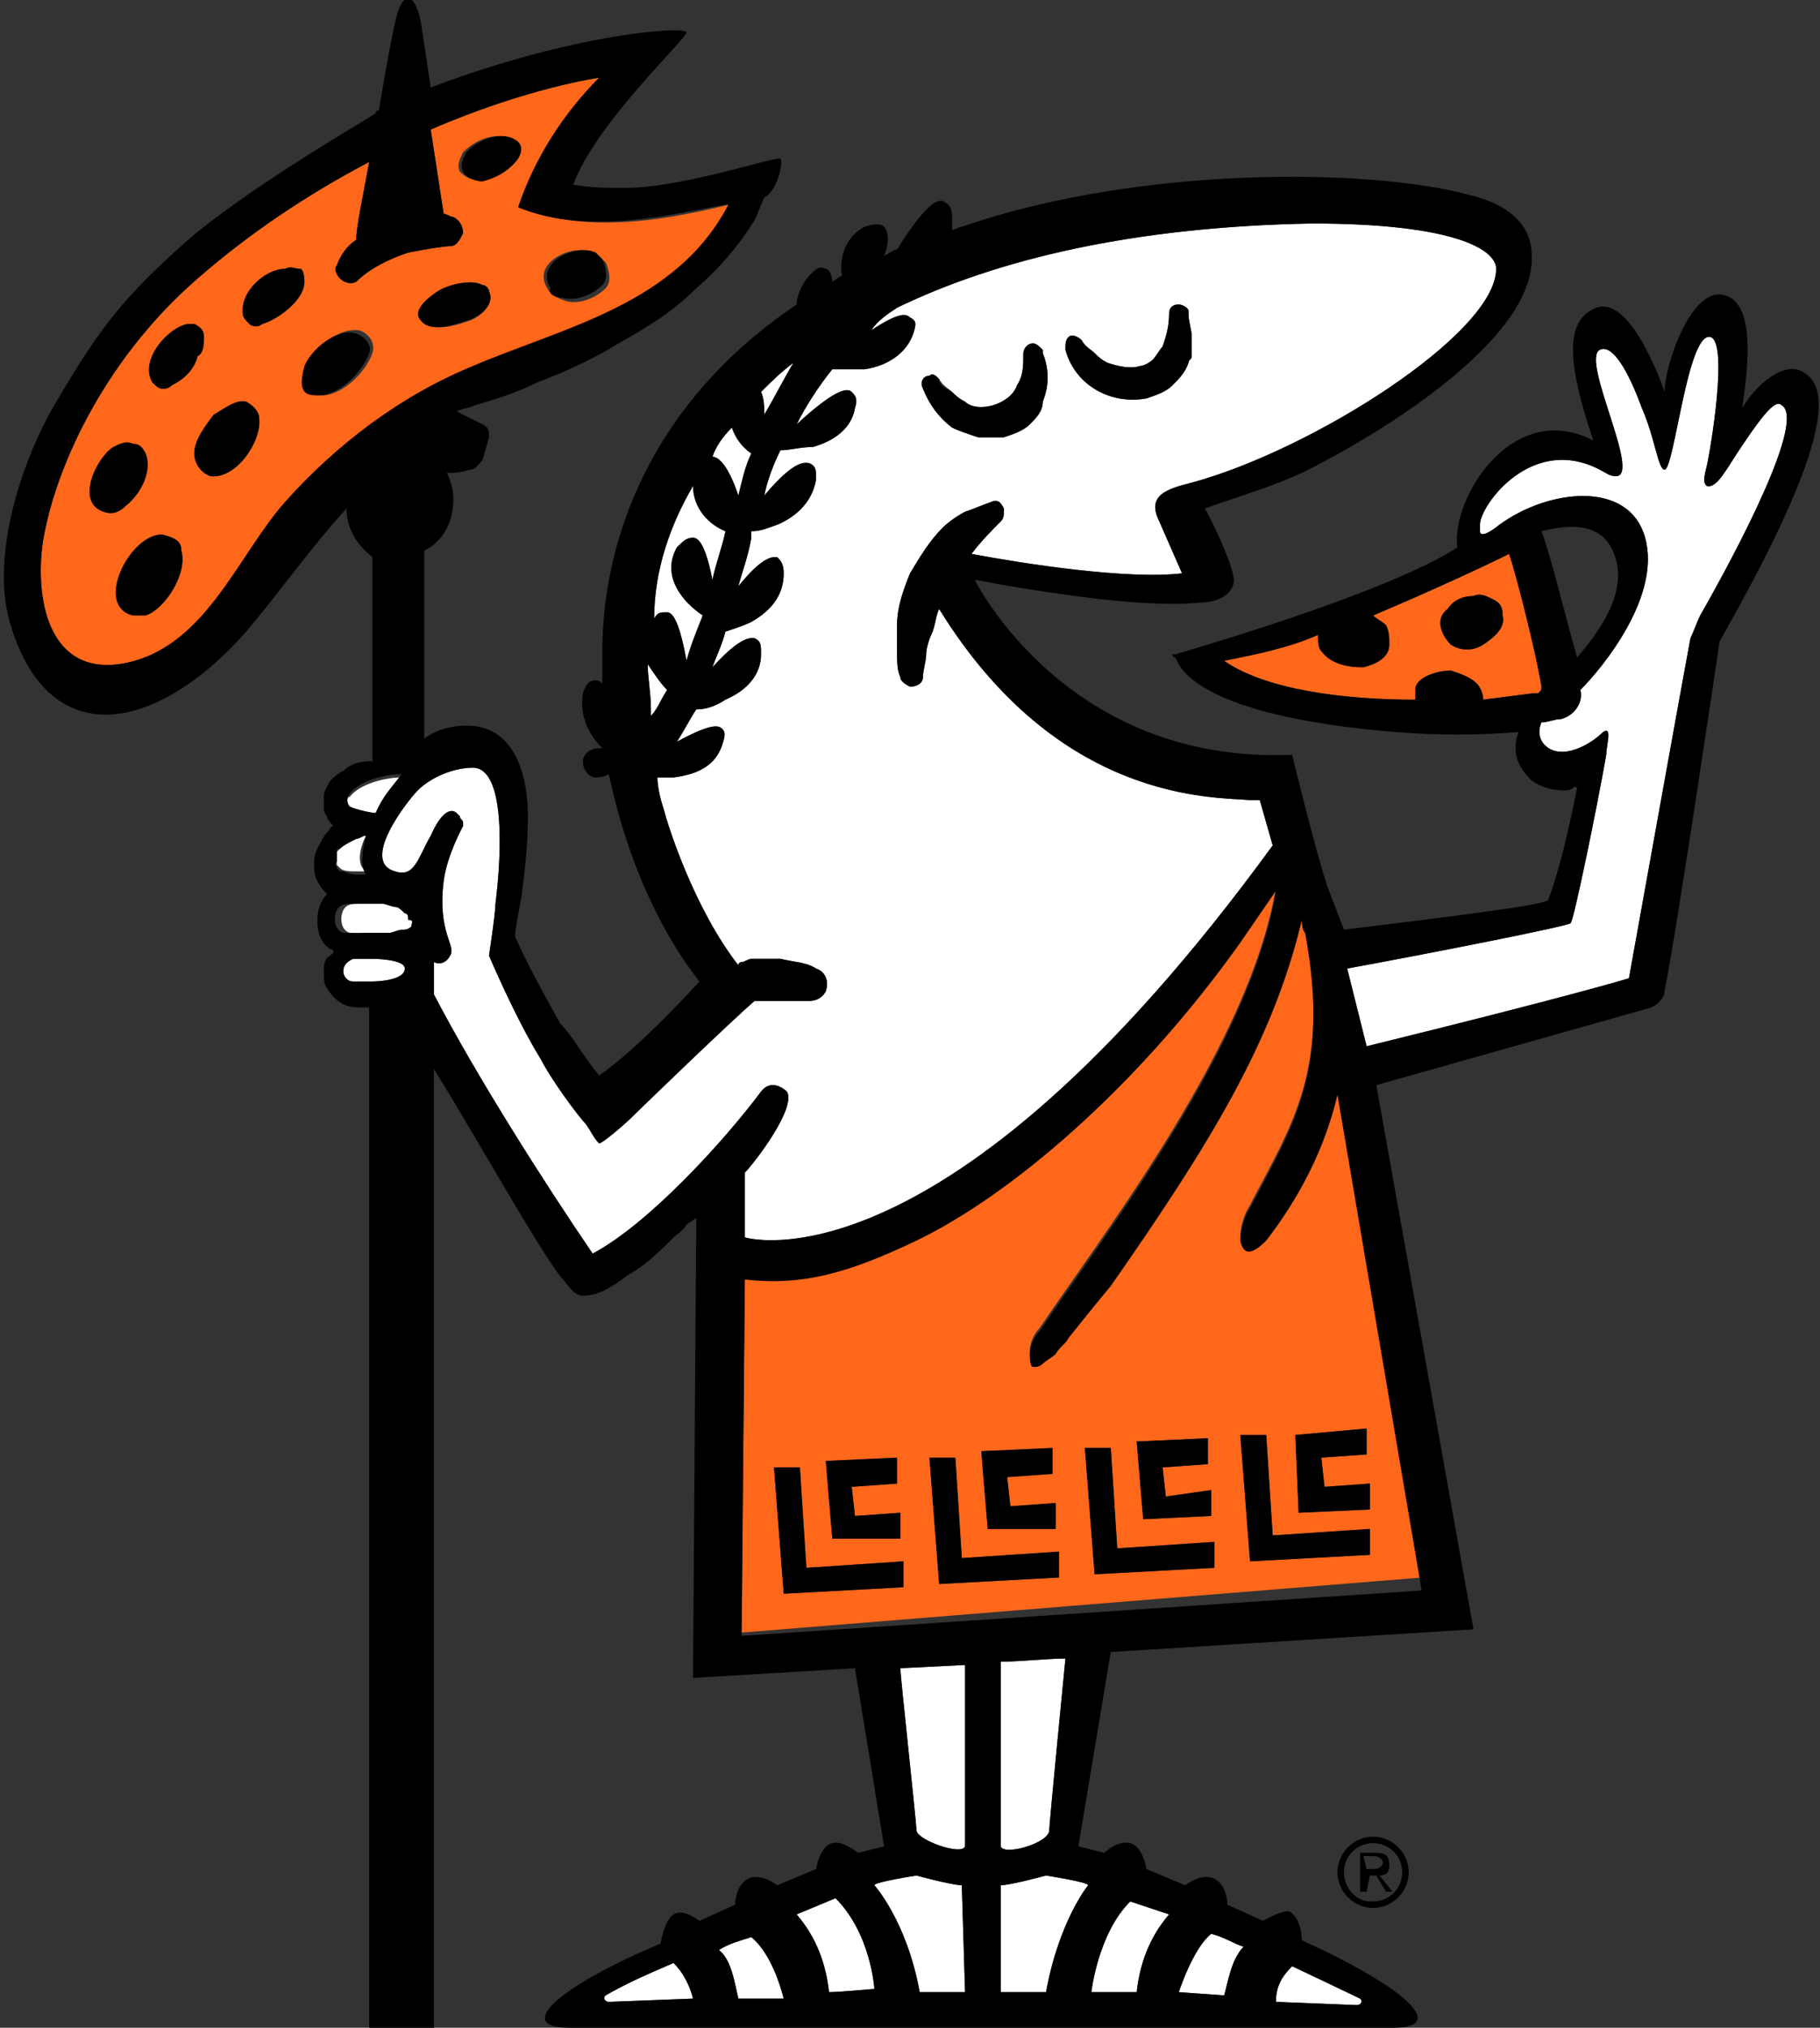 <svg version="1.1" id="Layer_1" xmlns="http://www.w3.org/2000/svg" xmlns:xlink="http://www.w3.org/1999/xlink" x="0px" y="0px" viewBox="0 0 56.2 62.6" style="enable-background:new 0 0 56.2 62.6;" xml:space="preserve">
 <rect x="0" y="0" width="56.2" height="62.6" fill="#333333" stroke="none"/>
 <style type="text/css">
  .st0{clip-path:url(#SVGID_2_);}
	.st1{clip-path:url(#SVGID_4_);}
	.st2{fill:#FF671B;}
	.st3{clip-path:url(#SVGID_6_);}
	.st4{fill:#FFFFFF;}
	.st5{clip-path:url(#SVGID_8_);}
	.st6{clip-path:url(#SVGID_10_);}
 </style>
 <g>
  <g>
   <defs>
    <rect id="SVGID_1_" width="56.2" height="62.6">
    </rect>
   </defs>
   <clipPath id="SVGID_2_">
    <use href="#SVGID_1_" style="overflow:visible;">
    </use>
   </clipPath>
   <g class="st0">
    <g>
     <defs>
      <rect id="SVGID_3_" width="56.2" height="62.6">
      </rect>
     </defs>
     <clipPath id="SVGID_4_">
      <use xlink:href="#SVGID_3_" style="overflow:visible;">
      </use>
     </clipPath>
     <g class="st1">
      <path class="st2" d="M22.9,50.4l0.1-11c1.8,0.2,3.2-0.2,5.3-1.2c2.9-1.4,6.8-4.7,10-9.2l1.1-1.6c-0.8,4.8-5.2,10.5-7.3,13.6
						c-0.2,0.2-0.3,0.5-0.3,0.7c0,0.1,0,0.4,0.1,0.4c0.1,0,0.2,0,0.3-0.1c0.1-0.1,0.3-0.2,0.4-0.3c0.1-0.2,0.3-0.3,0.4-0.5
						c0.4-0.5,0.8-1,1.3-1.6c3-4.3,5-7.5,5.9-11.3c0,0.1,0,0.3,0.1,0.4c0.8,4.3-0.4,6-1.7,8.5c-0.2,0.3-0.3,0.7-0.3,1
						c0.1,0.5,0.4,0.4,0.8,0c1-1.3,1.8-2.8,2.2-4.5l2.6,15L22.9,50.4z M37.4,46.8l0-0.8L36,46.2l-0.1-0.9l1.4-0.1l0-0.8l-2.2,0.1
						l0.2,2.4L37.4,46.8z M34.5,47.8l-0.2-3.1l-0.8,0l0.3,3.9l3.7-0.2l0-0.8L34.5,47.8z M39.1,44.3l-0.8,0l0.3,3.9l3.7-0.2l0-0.8
						l-3,0.2L39.1,44.3z M40.1,46.7l2.2-0.1l0-0.8l-1.4,0.1l-0.1-0.9l1.4-0.1l0-0.8l-2.2,0.2L40.1,46.7z M32.6,47.2l0-0.8l-1.4,0.1
						l-0.1-0.9l1.4-0.1l0-0.8l-2.2,0.1l0.2,2.4L32.6,47.2z M24.9,48.4l-0.2-3.1l-0.8,0l0.3,3.9l3.7-0.2l0-0.8L24.9,48.4z M27.8,47.5
						l0-0.8l-1.4,0.1l-0.1-0.9l1.4-0.1l0-0.8l-2.2,0.1l0.2,2.4L27.8,47.5z M29.7,48.1l-0.2-3.1l-0.8,0l0.3,3.9l3.7-0.2l0-0.8
						L29.7,48.1z M45.8,21.6c0-0.2-0.1-0.4-0.2-0.5c-0.2-0.2-0.5-0.3-0.8-0.4c-0.4,0-1.1,0.2-1.1,0.6c0,0.1,0,0.2,0,0.3
						c-2.2,0-4.6-0.3-5.9-1.2c1-0.2,2-0.4,2.9-0.8c0,0.2,0,0.4,0.1,0.5c0.3,0.4,0.8,0.5,1.3,0.5c0.4-0.1,0.8-0.3,0.8-0.7
						c0-0.2,0-0.4-0.1-0.6c-0.1-0.1-0.3-0.2-0.4-0.3c1.9-0.8,3.6-1.6,4.2-1.9c0.3,0.9,0.9,3.4,1,4.1c0,0.1,0,0.1-0.1,0.2
						c0,0,0,0-0.1,0C47.3,21.4,46.6,21.5,45.8,21.6 M46.1,18.5c-0.2-0.1-0.4-0.2-0.6-0.1c-0.3,0-0.6,0.1-0.8,0.4
						c-0.4,0.3-0.2,0.8,0.1,1.1c0.3,0.2,0.7,0.2,1,0s0.7-0.5,0.6-0.9C46.4,18.7,46.3,18.6,46.1,18.5 M18.3,7.8
						c-0.6-0.3-1.9,0.3-1.4,1.1c0.1,0.2,0.3,0.3,0.6,0.4c0.4,0.1,0.9-0.1,1.2-0.4c0.2-0.2,0.1-0.6,0-0.8C18.5,7.9,18.4,7.9,18.3,7.8
						 M13.6,9c-0.3,0.2-0.8,0.6-0.5,0.9c0.3,0.4,1.1,0.1,1.4,0c0.3-0.1,0.8-0.5,0.6-0.9c0-0.1-0.1-0.2-0.2-0.2
						C14.6,8.6,13.9,8.8,13.6,9 M15.4,4.2c-0.4,0-0.8,0.2-1.1,0.5c-0.1,0.2-0.2,0.4-0.1,0.6c0.2,0.2,0.4,0.3,0.7,0.2
						c0.4-0.1,0.8-0.3,1.1-0.7C16.3,4.4,15.8,4.2,15.4,4.2 M9.5,11.3c-0.1,0.4-0.2,0.9,0.3,0.9c0.7,0.1,1.5-0.7,1.7-1.3
						c0.1-0.3-0.1-0.6-0.4-0.7C10.4,10.1,9.7,10.8,9.5,11.3 M7.6,12.4c-0.3-0.1-0.8,0.3-1,0.4C6.3,13.2,6,13.6,6,14
						c0,0.3,0.2,0.6,0.5,0.7c0.8,0.1,1.6-1.1,1.5-1.8C8,12.7,7.8,12.5,7.6,12.4 M6,10c-0.1,0-0.1,0-0.2,0c-0.6,0.1-1.5,1.1-1.1,1.8
						C4.8,11.9,4.9,12,5,12c0.1,0,0.2,0,0.3-0.1c0.4-0.2,0.7-0.5,0.8-0.9c0.1-0.2,0.1-0.4,0.1-0.6C6.3,10.2,6.2,10.1,6,10 M4.1,13.7
						c-0.2-0.1-0.4,0-0.6,0.1c-0.5,0.3-1.2,1.7-0.3,2c0.3,0.1,0.5,0,0.7-0.2c0.4-0.3,0.7-1.1,0.5-1.6c0,0,0,0,0,0
						C4.4,13.8,4.3,13.7,4.1,13.7 M9.2,8.4C9.1,8.3,9,8.2,8.8,8.3C8.2,8.3,7.4,9,7.5,9.7c0,0.1,0.1,0.2,0.2,0.3
						c0.1,0.1,0.3,0.1,0.4,0c0.4-0.1,1.3-0.7,1.3-1.3C9.4,8.6,9.3,8.5,9.2,8.4 M5,16.5c-1,0-2.1,2.2-0.9,2.5c0.1,0,0.3,0,0.4,0
						c0.6-0.2,1.3-1.3,1.1-2C5.6,16.7,5.4,16.6,5,16.5 M22.6,6.3c-1.6,3.1-5.1,3.8-7.9,5c-2.3,1-4.3,2.4-5.9,4.2
						c-1.5,1.7-2.5,4.6-5.1,5c-2.1,0.3-2.6-1.8-2.4-3.6c0.3-2.2,1.8-5.7,4.8-8.3C7.7,7.2,9.5,6,11.4,5C11.2,6.1,11,7,11,7.4
						c-0.3,0.2-0.5,0.5-0.6,0.8c-0.1,0.1,0,0.3,0.1,0.4c0.1,0.1,0.3,0.2,0.5,0.1C11.4,8.3,12,8,12.6,7.8c0.5-0.1,1.1-0.2,1.3-0.2
						c0.2,0,0.3-0.2,0.4-0.4c0-0.2-0.1-0.4-0.3-0.5c-0.1,0-0.2-0.1-0.3-0.1l-0.4-2.6c3-1.3,5.2-1.6,5.2-1.6c-1.1,1.1-2,2.5-2.5,4
						C18.3,7.3,20.9,6.7,22.6,6.3">
      </path>
     </g>
    </g>
    <g>
     <defs>
      <rect id="SVGID_5_" width="56.2" height="62.6">
      </rect>
     </defs>
     <clipPath id="SVGID_6_">
      <use xlink:href="#SVGID_5_" style="overflow:visible;">
      </use>
     </clipPath>
     <g class="st3">
      <path class="st4" d="M18.8,61.8c-0.1,0-0.2-0.1-0.1-0.2c0.7-0.4,1.4-0.7,2.1-1c0.3,0.3,0.5,0.7,0.6,1.1L18.8,61.8 M39.9,60.7
						c0,0,1.9,0.9,2.1,1c0.1,0.1,0,0.2-0.1,0.2l-2.5-0.1C39.4,61.3,39.6,61,39.9,60.7 M24.5,11.2c-0.3,0.5-0.6,1.1-0.9,1.6
						c0-0.2,0-0.5-0.1-0.7C23.8,11.8,24.1,11.5,24.5,11.2 M22.6,13.2c0.1,0.3,0.3,0.6,0.6,0.8c-0.2,0.4-0.3,0.9-0.4,1.3
						c-0.3-0.9-0.6-1.2-0.8-1.2C22.1,13.8,22.3,13.5,22.6,13.2 M21.4,15c0,0.7,0.5,1.2,1,1.4c-0.1,0.5-0.3,1-0.4,1.5
						c-0.2-1-0.4-1.3-0.6-1.3c-0.2,0-0.3,0.1-0.5,0.3c-0.5,0.9,0.2,1.7,0.8,2.1c-0.2,0.5-0.4,1-0.5,1.4c-0.2-1.1-0.4-1.5-0.6-1.5
						c-0.2,0-0.3,0-0.4,0.2C20.2,17.6,20.7,16.2,21.4,15 M20.1,21.9c0-0.5-0.1-1-0.1-1.4c0.2,0.3,0.4,0.6,0.6,0.8
						c-0.2,0.3-0.3,0.6-0.5,0.8C20.1,22.1,20.1,22,20.1,21.9 M11.6,25.1c-0.1,0-0.6-0.1-0.8-0.2c-0.1-0.1-0.1-0.3,0-0.3
						c0.3-0.4,1.1-0.6,1.6-0.6C12.1,24.3,11.8,24.7,11.6,25.1 M11.3,25.8c-0.1,0-0.2,0-0.3,0.1c-0.2,0-0.3,0.1-0.5,0.3
						c0,0-0.1,0.1-0.1,0.1c0,0.1,0,0.1,0,0.2c0,0.1,0,0.1,0,0.2c0,0,0.1,0.1,0.1,0.1c0.1,0.1,0.3,0.1,0.5,0.1c0.1,0,0.2,0,0.3,0
						C11,26.7,11.1,26.2,11.3,25.8 M11.5,30.3c-0.2,0-0.4,0-0.6,0c-0.2,0-0.3-0.2-0.3-0.3c0-0.2,0.1-0.3,0.3-0.4c0.2,0,0.4,0,0.6,0
						c0,0,1,0,1,0.3C12.5,30.3,11.5,30.3,11.5,30.3 M12.8,28.4c0-0.1,0-0.1-0.1-0.2c-0.1-0.1-0.2-0.1-0.3-0.2
						c-0.1,0-0.3-0.1-0.4-0.1c-0.1,0-0.1,0-0.2,0l-0.2,0l-0.5,0c-0.2,0-0.4,0-0.5,0.2c-0.1,0.2-0.1,0.6,0.2,0.7c0.1,0,0.2,0.1,0.4,0
						c0.1,0,0.3,0,0.5,0l0.3,0c0.1,0,0.2,0,0.2,0c0.1,0,0.3,0,0.4-0.1c0.1,0,0.2-0.1,0.3-0.1C12.7,28.5,12.8,28.5,12.8,28.4
						 M22.8,61.7c-0.1-0.4-0.2-1.2-0.6-1.5c0.3-0.2,0.7-0.3,1-0.4c0.6,0.5,0.9,1.5,1,1.9L22.8,61.7z M25.6,61.5
						c-0.1-0.9-0.4-1.7-1-2.4l1.2-0.5c1.1,1.1,1.2,2.8,1.2,2.8S25.9,61.5,25.6,61.5 M29.8,61.5c-0.3,0-1.2,0-1.4,0
						C28,59.3,27,58.2,27,58.2c0-0.1,1.3-0.3,1.3-0.3s1.1,0.3,1.4,0.3L29.8,61.5L29.8,61.5z M29.8,57c-0.1,0.3-1.5-0.2-1.5-0.5
						c0-0.2-0.5-4.8-0.5-5l2-0.1C29.8,53,29.8,55.4,29.8,57 M37.4,59.7c0.4,0.1,0.7,0.3,1,0.4c-0.4,0.4-0.5,1.2-0.6,1.5l-1.4-0.1
						C36.5,61.2,36.9,60.1,37.4,59.7 M34.9,58.7l1.2,0.4c-0.6,0.7-0.9,1.5-1,2.4c-0.4,0-1.4,0-1.4,0S33.9,59.7,34.9,58.7 M33.6,58.2
						c0,0-0.9,1.1-1.3,3.3c-0.2,0-1.1,0-1.4,0l0-3.3c0.3,0,1.4-0.3,1.4-0.3S33.6,58.1,33.6,58.2 M30.9,51.3c0.5,0,1.5-0.1,2-0.1
						c0,0-0.5,5.1-0.5,5.3c0,0.4-1.4,0.8-1.5,0.5C30.9,55.4,30.9,52.9,30.9,51.3 M52.5,19c-0.1,0.2-0.2,0.5-0.3,0.7
						c-0.1,0.5-1.9,10.5-1.9,10.5s-1.6,0.5-8.1,2.1l-0.6-2.4c2.2-0.4,6.8-1.3,6.9-1.4c0.1-0.1,0.8-3.5,1.1-5.2
						c0-0.3,0.2-0.9-0.1-0.7c-0.4,0.4-1.3,0.9-1.8,0.4c-0.2-0.2-0.2-0.5-0.1-0.7c0.2,0,0.4-0.1,0.6-0.1c0.4-0.1,0.7-0.5,0.6-0.9
						c0,0,0,0,0,0c0.7-0.7,2.5-2.9,2-4.7s-3-1.5-4.5-0.4c-0.5,0.4-0.6,0.3-0.6,0.2c0-0.1,0-0.1,0-0.2c0-0.6,1.6-2.8,3.7-1.7
						c0.2,0.1,0.3,0.2,0.5,0.2c0.8,0-1.1-3.6-0.5-3.9c0.4-0.2,0.9,0.7,1.3,1.8c0.4,0.9,0.5,1.9,0.7,1.9c0.3,0,0.7-4.2,1.4-4.1
						c0.6,0.1,0,3.6-0.1,4c-0.1,0.4-0.1,0.5,0,0.6c0.3,0.1,0.6-0.5,1-1.1c0.6-0.9,1.1-1.6,1.3-1.4C55.8,12.9,53.7,16.9,52.5,19
						 M28.5,12c0.2,0.5,0.5,0.9,0.9,1.2c0.2,0.1,0.5,0.2,0.8,0.3c0.3,0,0.6,0,0.8,0c0.3-0.1,0.6-0.2,0.8-0.4
						c0.2-0.2,0.4-0.4,0.4-0.7c0.2-0.5,0.2-1,0-1.5l0-0.1c-0.1-0.1-0.2-0.2-0.3-0.2c-0.2,0-0.3,0.2-0.3,0.3c0,0.4,0,0.7-0.2,1
						c-0.1,0.3-0.4,0.5-0.7,0.6c-0.3,0.1-0.7,0.1-0.9-0.1c-0.2-0.1-0.3-0.2-0.4-0.3c-0.1-0.1-0.3-0.2-0.4-0.4
						c-0.1-0.1-0.2-0.2-0.3-0.1C28.5,11.6,28.4,11.8,28.5,12L28.5,12z M18.3,38.7c-1.5-2.2-3.6-5.5-4.9-8v-0.1l0-0.9c0,0,0,0,0,0
						c0.2,0.1,0.4,0,0.5-0.2c0.2-0.3-0.4-0.7-0.2-2.3c0.1-0.8,0.6-1.7,0.6-1.7c0,0,0-0.1,0-0.1c0-0.1-0.1-0.1-0.1-0.2
						c0,0-0.1-0.1-0.1-0.1c-0.1-0.1-0.4-0.2-0.8,0.7c-0.4,0.7-0.5,1.3-1.1,1.1c-1.1-0.3,0.4-2.2,0.7-2.5c0.4-0.4,1.1-0.7,1.7-0.7
						c1,0,0.9,2.6,0.7,4.2c0,0.3-0.2,1.6-0.2,1.6s0.8,1.9,1.6,3.2c0.2,0.4,0.8,1.3,1.3,1.9c0.2,0.2,0.3,0.5,0.5,0.7
						c0.1,0,0.8-0.6,1-0.8c0.3-0.3,3.1-3,3.8-3.6c0,0,0.1,0,0.1,0s0.1,0,0.2,0c0.1,0,0.3,0,0.4,0c0.3,0,0.5,0,0.8,0H25
						c0.2,0,0.4-0.1,0.5-0.3c0.1-0.3,0-0.6-0.3-0.7c-0.3-0.2-0.7-0.2-1.1-0.3c-0.2,0-0.4,0-0.6,0c-0.1,0-0.2,0-0.3,0
						c-0.1,0-0.2,0.1-0.3,0.1c0,0-0.1,0-0.1,0.1c-1.4-1.8-2.2-4.4-2.3-4.8c-0.1-0.3-0.2-0.7-0.2-1h0.1c0.1,0,0.3,0,0.4,0
						c0.8-0.1,1.3-0.4,1.5-1c0.1-0.3,0.1-0.4,0-0.5c-0.1-0.1-0.3-0.2-1.4,0.4c0.2-0.3,0.4-0.7,0.6-1c0.3,0,0.6-0.1,0.9-0.3
						c0.7-0.3,1.1-0.8,1.1-1.4c0-0.3,0-0.4-0.2-0.5c-0.1,0-0.4-0.1-1.3,0.9c0.1-0.3,0.3-0.7,0.4-1.1c0.3-0.1,0.6-0.2,0.8-0.3
						c0.7-0.4,1-0.9,1-1.5c0-0.3-0.1-0.4-0.2-0.5c-0.1,0-0.4-0.1-1.2,0.9c0.1-0.4,0.3-0.9,0.4-1.5c0-0.1,0-0.1,0-0.2
						c0.3,0,0.5-0.1,0.8-0.2c0.7-0.3,1.1-0.8,1.2-1.4c0-0.3,0-0.4-0.2-0.5c-0.1,0-0.4-0.2-1.4,1c0.1-0.5,0.3-1,0.5-1.4
						c0.3,0,0.6-0.1,1-0.1c0.7-0.2,1.2-0.6,1.3-1.2c0.1-0.3,0-0.4-0.1-0.5c-0.1-0.1-0.4-0.2-1.7,1c0.3-0.6,0.7-1.2,1.1-1.7
						c0.1,0,0.2,0,0.4,0c0.2,0,0.4,0,0.6,0c0.7-0.1,1.3-0.5,1.5-1.1c0.1-0.3,0.1-0.4-0.1-0.5c-0.1-0.1-0.3-0.2-1.2,0.4
						c0.2-0.3,0.5-0.5,0.8-0.7c3.1-1.5,7.3-2.5,12.8-2.6c4.4,0,5.7,0.8,5.7,1.4c0,2-5.7,5.6-9.4,6.6c-0.8,0.2-1.4,0.4-1,1.2l0.7,1.6
						c-1.7,0.2-4.9-0.3-6.5-0.6c0.3-0.4,0.6-0.7,0.9-1l0,0c0.1-0.1,0.1-0.2,0.1-0.4c-0.1-0.2-0.2-0.3-0.4-0.2
						c-0.3,0.1-0.5,0.2-0.8,0.3c-0.2,0.1-0.5,0.3-0.7,0.5c-0.4,0.4-0.7,0.9-1,1.4c-0.2,0.5-0.4,1.1-0.4,1.6c0,0.3,0,0.5,0,0.8
						c0,0.3,0,0.6,0.1,0.8c0,0.1,0.1,0.2,0.3,0.3c0.2,0,0.4-0.1,0.4-0.3c0,0,0,0,0,0v0c0-0.2,0.1-0.5,0.1-0.7c0-0.2,0.1-0.5,0.2-0.7
						c0.1-0.3,0.1-0.5,0.2-0.7c3.7,6,8.5,5.8,9.6,5.9c0,0,0.2,0,0.3,0l0.4,1.4C29.1,40.1,23,38.2,23,38.2v-2c0.3-0.3,1.6-2,1.3-2.5
						c-0.1-0.1-0.5-0.4-0.8,0C22.3,35.3,20,37.8,18.3,38.7 M32.9,10.8c0.3,1.1,1.4,1.7,2.5,1.5c0.3-0.1,0.6-0.2,0.8-0.4
						c0.2-0.2,0.4-0.4,0.5-0.7c0-0.1,0.1-0.1,0.1-0.2l0-0.2c0-0.1,0-0.3,0-0.4c0-0.2-0.1-0.5-0.1-0.7l0-0.1c0-0.1-0.2-0.2-0.3-0.2
						c-0.2,0-0.3,0.1-0.3,0.3c0,0.4-0.1,0.7-0.2,1c-0.1,0.1-0.2,0.3-0.3,0.4c-0.1,0.1-0.3,0.2-0.4,0.2c-0.3,0.1-0.7,0-1-0.1
						c-0.2-0.1-0.3-0.2-0.4-0.3c-0.1-0.1-0.3-0.2-0.4-0.4c-0.1-0.1-0.3-0.2-0.4-0.1C32.9,10.5,32.9,10.6,32.9,10.8L32.9,10.8z">
      </path>
     </g>
    </g>
    <g>
     <defs>
      <rect id="SVGID_7_" width="56.2" height="62.6">
      </rect>
     </defs>
     <clipPath id="SVGID_8_">
      <use xlink:href="#SVGID_7_" style="overflow:visible;">
      </use>
     </clipPath>
     <g class="st5">
      <path d="M17.4,9.2c0.4,0.1,0.9-0.1,1.2-0.4c0.2-0.2,0.1-0.6,0-0.8c-0.1-0.1-0.1-0.1-0.2-0.2c-0.6-0.3-1.9,0.3-1.4,1.1
						C16.9,9.1,17.2,9.2,17.4,9.2 M37.4,46.8l0-0.8L36,46.2l-0.1-0.9l1.4-0.1l0-0.8l-2.2,0.1l0.2,2.4L37.4,46.8z M4.5,14
						C4.5,14,4.5,14,4.5,14c-0.1-0.2-0.2-0.3-0.4-0.3c-0.2-0.1-0.4,0-0.6,0.1c-0.5,0.3-1.2,1.7-0.3,2c0.3,0.1,0.5,0,0.7-0.2
						C4.4,15.2,4.7,14.5,4.5,14 M34.5,47.8l-0.2-3.1l-0.8,0l0.3,3.9l3.7-0.2l0-0.8L34.5,47.8z M39.1,44.3l-0.8,0l0.3,3.9l3.7-0.2
						l0-0.8l-3,0.2L39.1,44.3z M55.7,11.5c-0.6-0.4-1.5,0.4-1.9,1.1c0.2-1.4,0.4-3.3-0.6-3.5c-1-0.2-1.8,2.2-1.8,3c0,0-1-3-2.1-2.6
						s-0.8,2-0.1,4.1c-2.5-1.3-4.4,1.8-4.2,3.3c-0.9,0.6-3.3,1.7-8.7,3.3c0,0-0.1,0-0.1,0c0,0,0,0.1,0.1,0.1
						c0.1,0.3,0.7,1.8,6.8,2.3c1.3,0.1,2.5,0.1,3.8,0c-0.1,0.2-0.1,0.4-0.1,0.5c0,0.4,0.2,0.7,0.5,1c0.3,0.2,0.6,0.3,1,0.3
						c0.1,0,0.2,0,0.3-0.1c0,0,0.1,0,0.1,0c0,0-0.4,2.2-0.9,3.5c-0.3,0.1-0.5,0.2-6.3,0.9L41,27.4c-0.4-1.2-1.1-4.1-1.1-4.1
						c-7,0.3-9.8-5.4-9.8-5.4c0.1,0,1.4,0.3,3.9,0.6c1,0.1,2.1,0.2,3.1,0.1c0.4,0,1-0.2,1-0.7c0-0.4-0.7-1.9-0.9-2.2
						c1.1-0.4,2.2-0.7,3.2-1.2c1.8-0.9,7-3.9,6.9-6.6c0-1.2-1.1-1.7-2-1.9c-3-0.8-10.1-0.9-15.6,1c-0.1,0-0.2,0.1-0.3,0.1
						c0-0.1,0-0.3,0-0.4c0-0.3-0.1-0.4-0.3-0.5c-0.1,0-0.4-0.1-1.4,1.5c-0.1,0-0.2,0.1-0.4,0.2c0.2-0.5,0.1-0.8,0-0.9
						c-0.1-0.1-0.3-0.1-0.6,0c-0.6,0.3-0.8,1-0.7,1.5l-0.3,0.2c0-0.2-0.1-0.4-0.2-0.4c-0.2-0.1-0.3,0-0.5,0.2
						c-0.2,0.2-0.4,0.6-0.4,0.9c-4.6,3.1-6,7.4-6,10.7c0,0.3,0,0.7,0,1c-0.1-0.1-0.2-0.1-0.2-0.1c-0.2,0-0.3,0.1-0.4,0.4
						c-0.1,0.6,0.1,1.2,0.6,1.7c0,0,0,0-0.1,0c-0.3,0-0.5,0.2-0.5,0.4c0,0.3,0.2,0.5,0.4,0.5c0,0,0,0,0,0h0c0.1,0,0.2,0,0.4-0.1
						c0.7,3.3,2,5.4,2.8,6.4c-0.1,0.1-1.8,2-3.1,2.9c-0.5-0.6-0.8-1.2-1.2-1.6c-0.5-0.9-1-1.8-1.4-2.7c0-0.1,0.1-0.7,0.2-1.2
						c0.1-0.8,0.2-1.6,0.2-2.4c0-0.2,0.1-2.9-1.9-2.9c-0.4,0-0.9,0.1-1.3,0.4v-0.4c0-1.7,0-5.4,0-5.4c0.6-0.3,0.9-0.9,0.9-1.6
						c0-0.3-0.1-0.6-0.2-0.8c0.2,0,0.4,0,0.7-0.1c0.2,0,0.3-0.2,0.4-0.3l0.2-0.7c0-0.2,0-0.3-0.2-0.4l-0.8-0.4v0
						c0.2-0.1,0.4-0.1,0.6-0.2c0.7-0.2,1.3-0.4,1.9-0.7c0.8-0.3,1.7-0.7,2.5-1.2c0.9-0.5,1.7-1,2.4-1.7c0.7-0.6,1.3-1.3,1.8-2.1
						c0.1-0.2,0.2-0.5,0.3-0.7C24,5.9,24.2,5,24.1,4.9c-0.1-0.1-3,0.9-4.8,0.9c-0.5,0-1.1,0-1.6-0.1c0.7-1.9,3.5-4.5,3.5-4.7
						s-3.4,0-7.9,1.7l-0.3-2c-0.2-1-0.6-1-0.8,0c-0.1,0.4-0.3,1.5-0.5,2.7c0,0-0.1,0-0.1,0.1c-0.3,0.2-4.1,2.4-5.9,4
						c-1.9,1.7-2.6,2.6-3.9,4.8c-1.1,1.8-2.1,4.8-1.5,6.9c0.8,2.8,2.7,3.5,4.9,2.3c0.9-0.5,1.7-1.2,2.4-2c1.1-1.3,2-2.6,3.1-3.8
						c0,0.6,0.3,1.1,0.8,1.5c0,0.1,0,0.1,0,0.2l0,5.9v0.2c0,0-0.1,0-0.1,0c-0.3,0-0.6,0.1-0.8,0.3c-0.2,0.1-0.3,0.2-0.4,0.3
						c-0.1,0.2-0.2,0.3-0.2,0.5c0,0.1,0,0.2,0,0.3c0,0.1,0,0.2,0.1,0.3c0,0.1,0.1,0.2,0.2,0.3c-0.1,0-0.1,0.1-0.2,0.2
						c-0.1,0.1-0.2,0.3-0.3,0.5c-0.1,0.2-0.1,0.3-0.1,0.5c0,0.2,0,0.3,0.1,0.5c0.1,0.2,0.2,0.3,0.3,0.4l0,0
						c-0.2,0.2-0.3,0.5-0.3,0.8c0,0.4,0.1,0.7,0.4,0.9c0,0,0.1,0,0.1,0.1l-0.1,0.1C10,29.6,10,29.8,10,30c0,0.2,0,0.4,0.1,0.5
						c0.1,0.2,0.3,0.4,0.5,0.5c0.2,0.1,0.4,0.1,0.5,0.1c0.1,0,0.2,0,0.3,0v0.2l0,31.4h2V33c1.3,2.1,3.2,5.5,3.9,6.4
						c0.2,0.2,0.4,0.6,0.7,0.6s0.6-0.1,0.9-0.3c0.2-0.1,0.4-0.3,0.6-0.4c0.5-0.3,0.9-0.7,1.3-1.1c0.1-0.1,0.3-0.2,0.4-0.4
						c0,0,0.3-0.2,0.3-0.2l-0.1,14.2l5-0.3l0.9,5.5l-0.8,0.2c0,0-0.5-0.4-0.8-0.3h0c-0.4,0.1-0.5,0.8-0.5,0.8l-1.2,0.5
						c0,0-0.5-0.4-0.9-0.2c-0.4,0.2-0.4,0.8-0.4,0.8l-1.1,0.5c0,0-0.5-0.4-0.8-0.2c-0.3,0.2-0.4,0.9-0.4,0.9
						c-3.1,1.3-4.6,2.6-2.8,2.6H43c1.8,0,0.3-1.3-2.8-2.7c0,0,0-0.7-0.4-0.9C39.5,59,39,59.3,39,59.3l-1.1-0.5c0,0,0-0.6-0.4-0.8
						s-0.9,0.2-0.9,0.2l-1.2-0.5c0,0-0.1-0.7-0.5-0.8c-0.4-0.1-0.8,0.3-0.8,0.3l-0.8-0.2l1-6l11.2-0.7l-3-16.8l8.5-2.4
						c0.2-0.1,0.4-0.3,0.4-0.5c0.4-2,1.7-10.8,1.7-10.8C56.4,14,56.6,12,55.7,11.5 M18.8,61.8c-0.1,0-0.2-0.1-0.1-0.2
						c0.7-0.4,1.4-0.7,2.1-1c0.3,0.3,0.5,0.7,0.6,1.1L18.8,61.8 M39.9,60.7c0,0,1.9,0.9,2.1,1c0.1,0.1,0,0.2-0.1,0.2l-2.5-0.1
						C39.4,61.3,39.6,61,39.9,60.7 M45.8,21.6c0-0.2-0.1-0.4-0.2-0.5c-0.2-0.2-0.5-0.3-0.8-0.4c-0.4,0-1.1,0.2-1.1,0.6
						c0,0.1,0,0.2,0,0.3c-2.2,0-4.6-0.3-5.9-1.2c1-0.2,2-0.4,2.9-0.8c0,0.2,0,0.4,0.1,0.5c0.3,0.4,0.8,0.5,1.3,0.5
						c0.4-0.1,0.8-0.3,0.8-0.7c0-0.2,0-0.4-0.1-0.6c-0.1-0.1-0.3-0.2-0.4-0.3c1.9-0.8,3.6-1.6,4.2-1.9c0.3,0.9,0.9,3.4,1,4.1
						c0,0.1,0,0.1-0.1,0.2c0,0,0,0-0.1,0C47.3,21.4,46.6,21.5,45.8,21.6 M47.6,16.4c0.8-0.2,1.8-0.3,2.2,0.6
						c0.6,1.3-0.6,2.7-1.1,3.3C48.3,18.9,47.9,17.2,47.6,16.4 M24.5,11.2c-0.3,0.5-0.6,1.1-0.9,1.6c0-0.2,0-0.5-0.1-0.7
						C23.8,11.8,24.1,11.5,24.5,11.2 M22.6,13.2c0.1,0.3,0.3,0.6,0.6,0.8c-0.2,0.4-0.3,0.9-0.4,1.3c-0.3-0.9-0.6-1.2-0.8-1.2
						C22.1,13.8,22.3,13.5,22.6,13.2 M21.4,15c0,0.7,0.5,1.2,1,1.4c-0.1,0.5-0.3,1-0.4,1.5c-0.2-1-0.4-1.3-0.6-1.3
						c-0.2,0-0.3,0.1-0.5,0.3c-0.5,0.9,0.2,1.7,0.8,2.1c-0.2,0.5-0.4,1-0.5,1.4c-0.2-1.1-0.4-1.5-0.6-1.5c-0.2,0-0.3,0-0.4,0.2
						C20.2,17.6,20.7,16.2,21.4,15 M20.1,21.9c0-0.5-0.1-1-0.1-1.4c0.2,0.3,0.4,0.6,0.6,0.8c-0.2,0.3-0.3,0.6-0.5,0.8
						C20.1,22.1,20.1,22,20.1,21.9 M8.8,15.5c-1.5,1.7-2.5,4.6-5.1,5c-2.1,0.3-2.6-1.8-2.4-3.6c0.3-2.2,1.8-5.7,4.8-8.3
						C7.7,7.2,9.5,6,11.4,5C11.2,6.1,11,7,11,7.4c-0.3,0.2-0.5,0.5-0.6,0.8c-0.1,0.1,0,0.3,0.1,0.4c0.1,0.1,0.3,0.2,0.5,0.1
						C11.4,8.3,12,8,12.6,7.8c0.5-0.1,1.1-0.2,1.3-0.2c0.2,0,0.3-0.2,0.4-0.4c0-0.2-0.1-0.4-0.3-0.5c-0.1,0-0.2-0.1-0.3-0.1
						l-0.4-2.6c3-1.3,5.2-1.6,5.2-1.6c-1.1,1.1-2,2.5-2.5,4c2.2,0.9,4.8,0.2,6.5-0.1c-1.6,3.1-5.1,3.8-7.9,5
						C12.4,12.2,10.4,13.7,8.8,15.5 M10.8,24.5c0.3-0.4,1.1-0.6,1.6-0.6c-0.3,0.4-0.6,0.7-0.8,1.2c-0.1,0-0.6-0.1-0.8-0.2
						C10.7,24.8,10.7,24.6,10.8,24.5 M10.4,26.3c0-0.1,0-0.1,0.1-0.1c0.1-0.1,0.3-0.2,0.5-0.3c0.1,0,0.2-0.1,0.3-0.1
						c-0.1,0.4-0.2,0.9,0,1.2c-0.1,0-0.2,0-0.3,0c-0.2,0-0.3-0.1-0.5-0.1c0,0-0.1-0.1-0.1-0.1c0-0.1-0.1-0.1,0-0.2
						C10.4,26.4,10.4,26.4,10.4,26.3 M11.5,30.3c-0.2,0-0.4,0-0.6,0c-0.2,0-0.3-0.2-0.3-0.3c0-0.2,0.1-0.3,0.3-0.4
						c0.2,0,0.4,0,0.6,0c0,0,1,0,1,0.3C12.5,30.3,11.5,30.3,11.5,30.3 M12.7,28.6c-0.1,0.1-0.2,0.1-0.3,0.1c-0.1,0-0.3,0.1-0.4,0.1
						c-0.1,0-0.1,0-0.2,0l-0.3,0c-0.2,0-0.3,0-0.5,0c-0.1,0-0.2,0-0.4,0c-0.3-0.1-0.3-0.5-0.2-0.7c0.1-0.2,0.3-0.2,0.5-0.2
						c0.2,0,0.3,0,0.5,0l0.2,0c0.1,0,0.2,0,0.2,0c0.1,0,0.3,0.1,0.4,0.1c0.1,0,0.2,0.1,0.3,0.2c0.1,0,0.1,0.1,0.1,0.2
						C12.8,28.4,12.7,28.5,12.7,28.6 M18.3,38.7c-1.5-2.2-3.6-5.5-4.9-8v-0.1l0-0.9c0,0,0,0,0,0c0.2,0.1,0.4,0,0.5-0.2
						c0.2-0.3-0.4-0.7-0.2-2.3c0.1-0.8,0.6-1.7,0.6-1.7c0,0,0-0.1,0-0.1c0-0.1-0.1-0.1-0.1-0.2c0,0-0.1-0.1-0.1-0.1
						c-0.1-0.1-0.4-0.2-0.8,0.7c-0.4,0.7-0.5,1.3-1.1,1.1c-1.1-0.3,0.4-2.2,0.7-2.5c0.4-0.4,1.1-0.7,1.7-0.7c1,0,0.9,2.6,0.7,4.2
						c0,0.3-0.2,1.6-0.2,1.6s0.8,1.9,1.6,3.2c0.2,0.4,0.8,1.3,1.3,1.9c0.2,0.2,0.3,0.5,0.5,0.7c0.1,0,0.8-0.6,1-0.8
						c0.3-0.3,3.1-3,3.8-3.6c0,0,0.1,0,0.1,0s0.1,0,0.2,0c0.1,0,0.3,0,0.4,0c0.3,0,0.5,0,0.8,0H25c0.2,0,0.4-0.1,0.5-0.3
						c0.1-0.3,0-0.6-0.3-0.7c-0.3-0.2-0.7-0.2-1.1-0.3c-0.2,0-0.4,0-0.6,0c-0.1,0-0.2,0-0.3,0c-0.1,0-0.2,0.1-0.3,0.1
						c0,0-0.1,0-0.1,0.1c-1.4-1.8-2.2-4.4-2.3-4.8c-0.1-0.3-0.2-0.7-0.2-1h0.1c0.1,0,0.3,0,0.4,0c0.8-0.1,1.3-0.4,1.5-1
						c0.1-0.3,0.1-0.4,0-0.5c-0.1-0.1-0.3-0.2-1.4,0.4c0.2-0.3,0.4-0.7,0.6-1c0.3,0,0.6-0.1,0.9-0.3c0.7-0.3,1.1-0.8,1.1-1.4
						c0-0.3,0-0.4-0.2-0.5c-0.1,0-0.4-0.1-1.3,0.9c0.1-0.3,0.3-0.7,0.4-1.1c0.3-0.1,0.6-0.2,0.8-0.3c0.7-0.4,1-0.9,1-1.5
						c0-0.3-0.1-0.4-0.2-0.5c-0.1,0-0.4-0.1-1.2,0.9c0.1-0.4,0.3-0.9,0.4-1.5c0-0.1,0-0.1,0-0.2c0.3,0,0.5-0.1,0.8-0.2
						c0.7-0.3,1.1-0.8,1.2-1.4c0-0.3,0-0.4-0.2-0.5c-0.1,0-0.4-0.2-1.4,1c0.1-0.5,0.3-1,0.5-1.4c0.3,0,0.6-0.1,1-0.1
						c0.7-0.2,1.2-0.6,1.3-1.2c0.1-0.3,0-0.4-0.1-0.5c-0.1-0.1-0.4-0.2-1.7,1c0.3-0.6,0.7-1.2,1.1-1.7c0.1,0,0.2,0,0.4,0
						c0.2,0,0.4,0,0.6,0c0.7-0.1,1.3-0.5,1.5-1.1c0.1-0.3,0.1-0.4-0.1-0.5c-0.1-0.1-0.3-0.2-1.2,0.4c0.2-0.3,0.5-0.5,0.8-0.7
						c3.1-1.5,7.3-2.5,12.8-2.6c4.4,0,5.7,0.8,5.7,1.4c0,2-5.7,5.6-9.4,6.6c-0.8,0.2-1.4,0.4-1,1.2l0.7,1.6
						c-1.7,0.2-4.9-0.3-6.5-0.6c0.3-0.4,0.6-0.7,0.9-1l0,0c0.1-0.1,0.1-0.2,0.1-0.4c-0.1-0.2-0.2-0.3-0.4-0.2
						c-0.3,0.1-0.5,0.2-0.8,0.3c-0.2,0.1-0.5,0.3-0.7,0.5c-0.4,0.4-0.7,0.9-1,1.4c-0.2,0.5-0.4,1-0.4,1.6c0,0.3,0,0.5,0,0.8
						c0,0.3,0,0.6,0.1,0.8c0,0.1,0.1,0.2,0.3,0.3c0.2,0,0.4-0.1,0.4-0.3c0,0,0,0,0,0v0c0-0.2,0.1-0.5,0.1-0.7c0-0.2,0.1-0.5,0.2-0.7
						c0.1-0.3,0.1-0.5,0.2-0.7c3.7,6,8.5,5.8,9.6,5.9c0,0,0.2,0,0.3,0l0.4,1.4C29.1,40.1,23,38.2,23,38.2v-2c0.3-0.3,1.6-2,1.3-2.5
						c-0.1-0.1-0.5-0.4-0.8,0C22.3,35.3,20,37.8,18.3,38.7 M22.8,61.7c-0.1-0.4-0.2-1.2-0.6-1.5c0.3-0.2,0.7-0.3,1-0.4
						c0.6,0.5,0.9,1.5,1,1.9L22.8,61.7z M25.6,61.5c-0.1-0.9-0.4-1.7-1-2.4l1.2-0.5c1.1,1.1,1.2,2.8,1.2,2.8S25.9,61.5,25.6,61.5
						 M29.8,61.5c-0.3,0-1.2,0-1.4,0C28,59.3,27,58.2,27,58.2c0-0.1,1.3-0.3,1.3-0.3s1.1,0.3,1.4,0.3L29.8,61.5L29.8,61.5z M29.8,57
						c-0.1,0.3-1.5-0.2-1.5-0.5c0-0.2-0.5-4.8-0.5-5l2-0.1C29.8,53,29.8,55.4,29.8,57 M37.4,59.7c0.4,0.1,0.7,0.3,1,0.4
						c-0.4,0.4-0.5,1.2-0.6,1.5l-1.4-0.1C36.5,61.2,36.9,60.1,37.4,59.7 M34.9,58.7l1.2,0.4c-0.6,0.7-0.9,1.5-1,2.4
						c-0.4,0-1.4,0-1.4,0S33.9,59.7,34.9,58.7 M33.6,58.2c0,0-0.9,1.1-1.3,3.3c-0.2,0-1.1,0-1.4,0l0-3.3c0.3,0,1.4-0.3,1.4-0.3
						S33.6,58.1,33.6,58.2 M30.9,51.3c0.5,0,1.5-0.1,2-0.1c0,0-0.5,5.1-0.5,5.3c0,0.4-1.4,0.8-1.5,0.5
						C30.9,55.4,30.9,52.9,30.9,51.3 M43.9,49.1l-21,1.4l0.1-11c1.8,0.2,3.2-0.2,5.3-1.2c2.9-1.4,6.8-4.7,10-9.2l1.1-1.6
						c-0.8,4.8-5.2,10.5-7.3,13.6c-0.2,0.2-0.3,0.5-0.3,0.7c0,0.1,0,0.4,0.1,0.4c0.1,0,0.2,0,0.3-0.1c0.1-0.1,0.3-0.2,0.4-0.3
						c0.1-0.2,0.3-0.3,0.4-0.5c0.4-0.5,0.8-1,1.3-1.6c3-4.3,5-7.5,5.9-11.3c0,0.1,0,0.3,0.1,0.4c0.8,4.3-0.4,6-1.7,8.5
						c-0.2,0.3-0.3,0.7-0.3,1c0.1,0.5,0.4,0.4,0.8,0c1-1.3,1.8-2.8,2.2-4.5L43.9,49.1z M52.5,19c-0.1,0.2-0.2,0.5-0.3,0.7
						c-0.1,0.5-1.9,10.5-1.9,10.5s-1.6,0.5-8.1,2.1l-0.6-2.4c2.2-0.4,6.8-1.3,6.9-1.4c0.1-0.1,0.8-3.5,1.1-5.2
						c0-0.3,0.2-0.9-0.1-0.7c-0.4,0.4-1.3,0.9-1.8,0.4c-0.2-0.2-0.2-0.5-0.1-0.7c0.2,0,0.4-0.1,0.6-0.1c0.4-0.1,0.7-0.5,0.6-0.9
						c0,0,0,0,0,0c0.7-0.7,2.5-2.9,2-4.7c-0.5-1.8-3-1.5-4.5-0.4c-0.5,0.4-0.6,0.3-0.6,0.2c0-0.1,0-0.1,0-0.2c0-0.6,1.6-2.8,3.7-1.7
						c0.2,0.1,0.3,0.2,0.5,0.2c0.8,0-1.1-3.6-0.5-3.9c0.4-0.2,0.9,0.7,1.3,1.8c0.4,0.9,0.5,1.9,0.7,1.9c0.3,0,0.7-4.2,1.4-4.1
						c0.6,0.1,0,3.6-0.1,4c-0.1,0.4-0.1,0.5,0,0.6c0.3,0.1,0.6-0.5,1-1.1c0.6-0.9,1.1-1.6,1.3-1.4C55.8,12.9,53.7,16.9,52.5,19
						 M46.1,18.5c-0.2-0.1-0.4-0.2-0.6-0.1c-0.3,0-0.6,0.1-0.8,0.4c-0.4,0.3-0.2,0.8,0.1,1.1c0.3,0.2,0.7,0.2,1,0
						c0.3-0.2,0.7-0.5,0.6-0.9C46.4,18.7,46.3,18.6,46.1,18.5 M40.1,46.7l2.2-0.1l0-0.8l-1.4,0.1l-0.1-0.9l1.4-0.1l0-0.8l-2.2,0.2
						L40.1,46.7z M5,16.5c-1,0-2.1,2.2-0.9,2.5c0.1,0,0.3,0,0.4,0c0.6-0.2,1.3-1.3,1.1-2C5.6,16.7,5.4,16.6,5,16.5 M24.9,48.4
						l-0.2-3.1l-0.8,0l0.3,3.9l3.7-0.2l0-0.8L24.9,48.4z M32.6,47.2l0-0.8l-1.4,0.1l-0.1-0.9l1.4-0.1l0-0.8l-2.2,0.1l0.2,2.4
						L32.6,47.2z M27.8,47.5l0-0.8l-1.4,0.1l-0.1-0.9l1.4-0.1l0-0.8l-2.2,0.1l0.2,2.4L27.8,47.5z M28.5,12c0.2,0.5,0.5,0.9,0.9,1.2
						c0.2,0.1,0.5,0.2,0.8,0.3c0.3,0,0.6,0,0.8,0c0.3-0.1,0.6-0.2,0.8-0.4c0.2-0.2,0.4-0.4,0.4-0.7c0.2-0.5,0.2-1,0-1.5l0-0.1
						c-0.1-0.1-0.2-0.2-0.3-0.2c-0.2,0-0.3,0.2-0.3,0.3c0,0.4,0,0.7-0.2,1c-0.1,0.3-0.4,0.5-0.7,0.6c-0.3,0.1-0.7,0.1-0.9-0.1
						c-0.2-0.1-0.3-0.2-0.4-0.3C29.2,12,29,11.9,29,11.7c-0.1-0.1-0.2-0.2-0.3-0.1C28.5,11.6,28.4,11.8,28.5,12L28.5,12z M32.9,10.8
						c0.3,1.1,1.4,1.7,2.5,1.5c0.3-0.1,0.6-0.2,0.8-0.4c0.2-0.2,0.4-0.4,0.5-0.7c0-0.1,0.1-0.1,0.1-0.2l0-0.2c0-0.1,0-0.3,0-0.4
						c0-0.2-0.1-0.5-0.1-0.7l0-0.1c0-0.1-0.2-0.2-0.3-0.2c-0.2,0-0.3,0.1-0.3,0.3c0,0.4-0.1,0.7-0.2,1c-0.1,0.1-0.2,0.3-0.3,0.4
						c-0.1,0.1-0.3,0.2-0.4,0.2c-0.3,0.1-0.7,0-1-0.1c-0.2-0.1-0.3-0.2-0.4-0.3c-0.1-0.1-0.3-0.2-0.4-0.4c-0.1-0.1-0.3-0.2-0.4-0.1
						C32.9,10.5,32.9,10.6,32.9,10.8L32.9,10.8z M29.7,48.1l-0.2-3.1l-0.8,0l0.3,3.9l3.7-0.2l0-0.8L29.7,48.1z M15.1,9
						c0-0.1-0.1-0.2-0.2-0.2c-0.4-0.2-1.1,0-1.4,0.2c-0.3,0.2-0.8,0.6-0.5,0.9c0.3,0.4,1.1,0.1,1.4,0C14.8,9.8,15.3,9.4,15.1,9
						 M7.6,12.4c-0.3-0.1-0.8,0.3-1,0.4C6.3,13.2,6,13.6,6,14c0,0.3,0.2,0.6,0.5,0.7c0.8,0.1,1.6-1.1,1.5-1.8
						C8,12.7,7.8,12.5,7.6,12.4 M8.8,8.3C8.2,8.3,7.4,9,7.5,9.7c0,0.1,0.1,0.2,0.2,0.3c0.1,0.1,0.3,0.1,0.4,0
						c0.4-0.1,1.3-0.7,1.3-1.3c0-0.1,0-0.3-0.1-0.4C9.1,8.3,9,8.2,8.8,8.3 M11,10.3c-0.6-0.2-1.4,0.5-1.6,1
						c-0.1,0.4-0.2,0.9,0.3,0.9c0.7,0.1,1.5-0.7,1.7-1.3C11.5,10.7,11.3,10.4,11,10.3 M14.9,5.6c0.4-0.1,0.8-0.3,1.1-0.7
						c0.3-0.5-0.2-0.7-0.5-0.7c-0.4,0-0.8,0.2-1.1,0.5c-0.1,0.2-0.2,0.4-0.1,0.6C14.4,5.5,14.7,5.6,14.9,5.6 M6.3,10.4
						c0-0.2-0.1-0.3-0.3-0.4c-0.1,0-0.1,0-0.2,0c-0.6,0.1-1.5,1.1-1.1,1.8C4.8,11.9,4.9,12,5,12c0.1,0,0.2,0,0.3-0.1
						c0.4-0.2,0.7-0.5,0.8-0.9C6.3,10.9,6.3,10.6,6.3,10.4">
      </path>
     </g>
    </g>
    <g>
     <defs>
      <rect id="SVGID_9_" width="56.2" height="62.6">
      </rect>
     </defs>
     <clipPath id="SVGID_10_">
      <use xlink:href="#SVGID_9_" style="overflow:visible;">
      </use>
     </clipPath>
     <g class="st6">
      <path d="M42.4,56.7c0.6,0,1.1,0.5,1.1,1.1c0,0.6-0.5,1.1-1.1,1.1c-0.6,0-1.1-0.5-1.1-1.1C41.3,57.2,41.8,56.7,42.4,56.7
						C42.4,56.7,42.4,56.7,42.4,56.7 M42.4,56.9c-0.5,0-0.9,0.4-0.9,0.9c0,0,0,0,0,0c0,0.5,0.4,0.9,0.8,0.9c0,0,0,0,0.1,0
						c0.5,0,0.9-0.4,0.9-0.9S42.9,56.9,42.4,56.9 M42.2,58.4H42v-1.2h0.5c0.3,0,0.4,0.1,0.4,0.4c0,0.2-0.1,0.3-0.3,0.3c0,0,0,0,0,0
						l0.4,0.5h-0.2l-0.3-0.5h-0.2L42.2,58.4L42.2,58.4z M42.2,57.7h0.2c0.2,0,0.3-0.1,0.3-0.2c0-0.1-0.1-0.2-0.3-0.2h-0.3L42.2,57.7
						L42.2,57.7z">
      </path>
     </g>
    </g>
   </g>
  </g>
 </g>
</svg>
